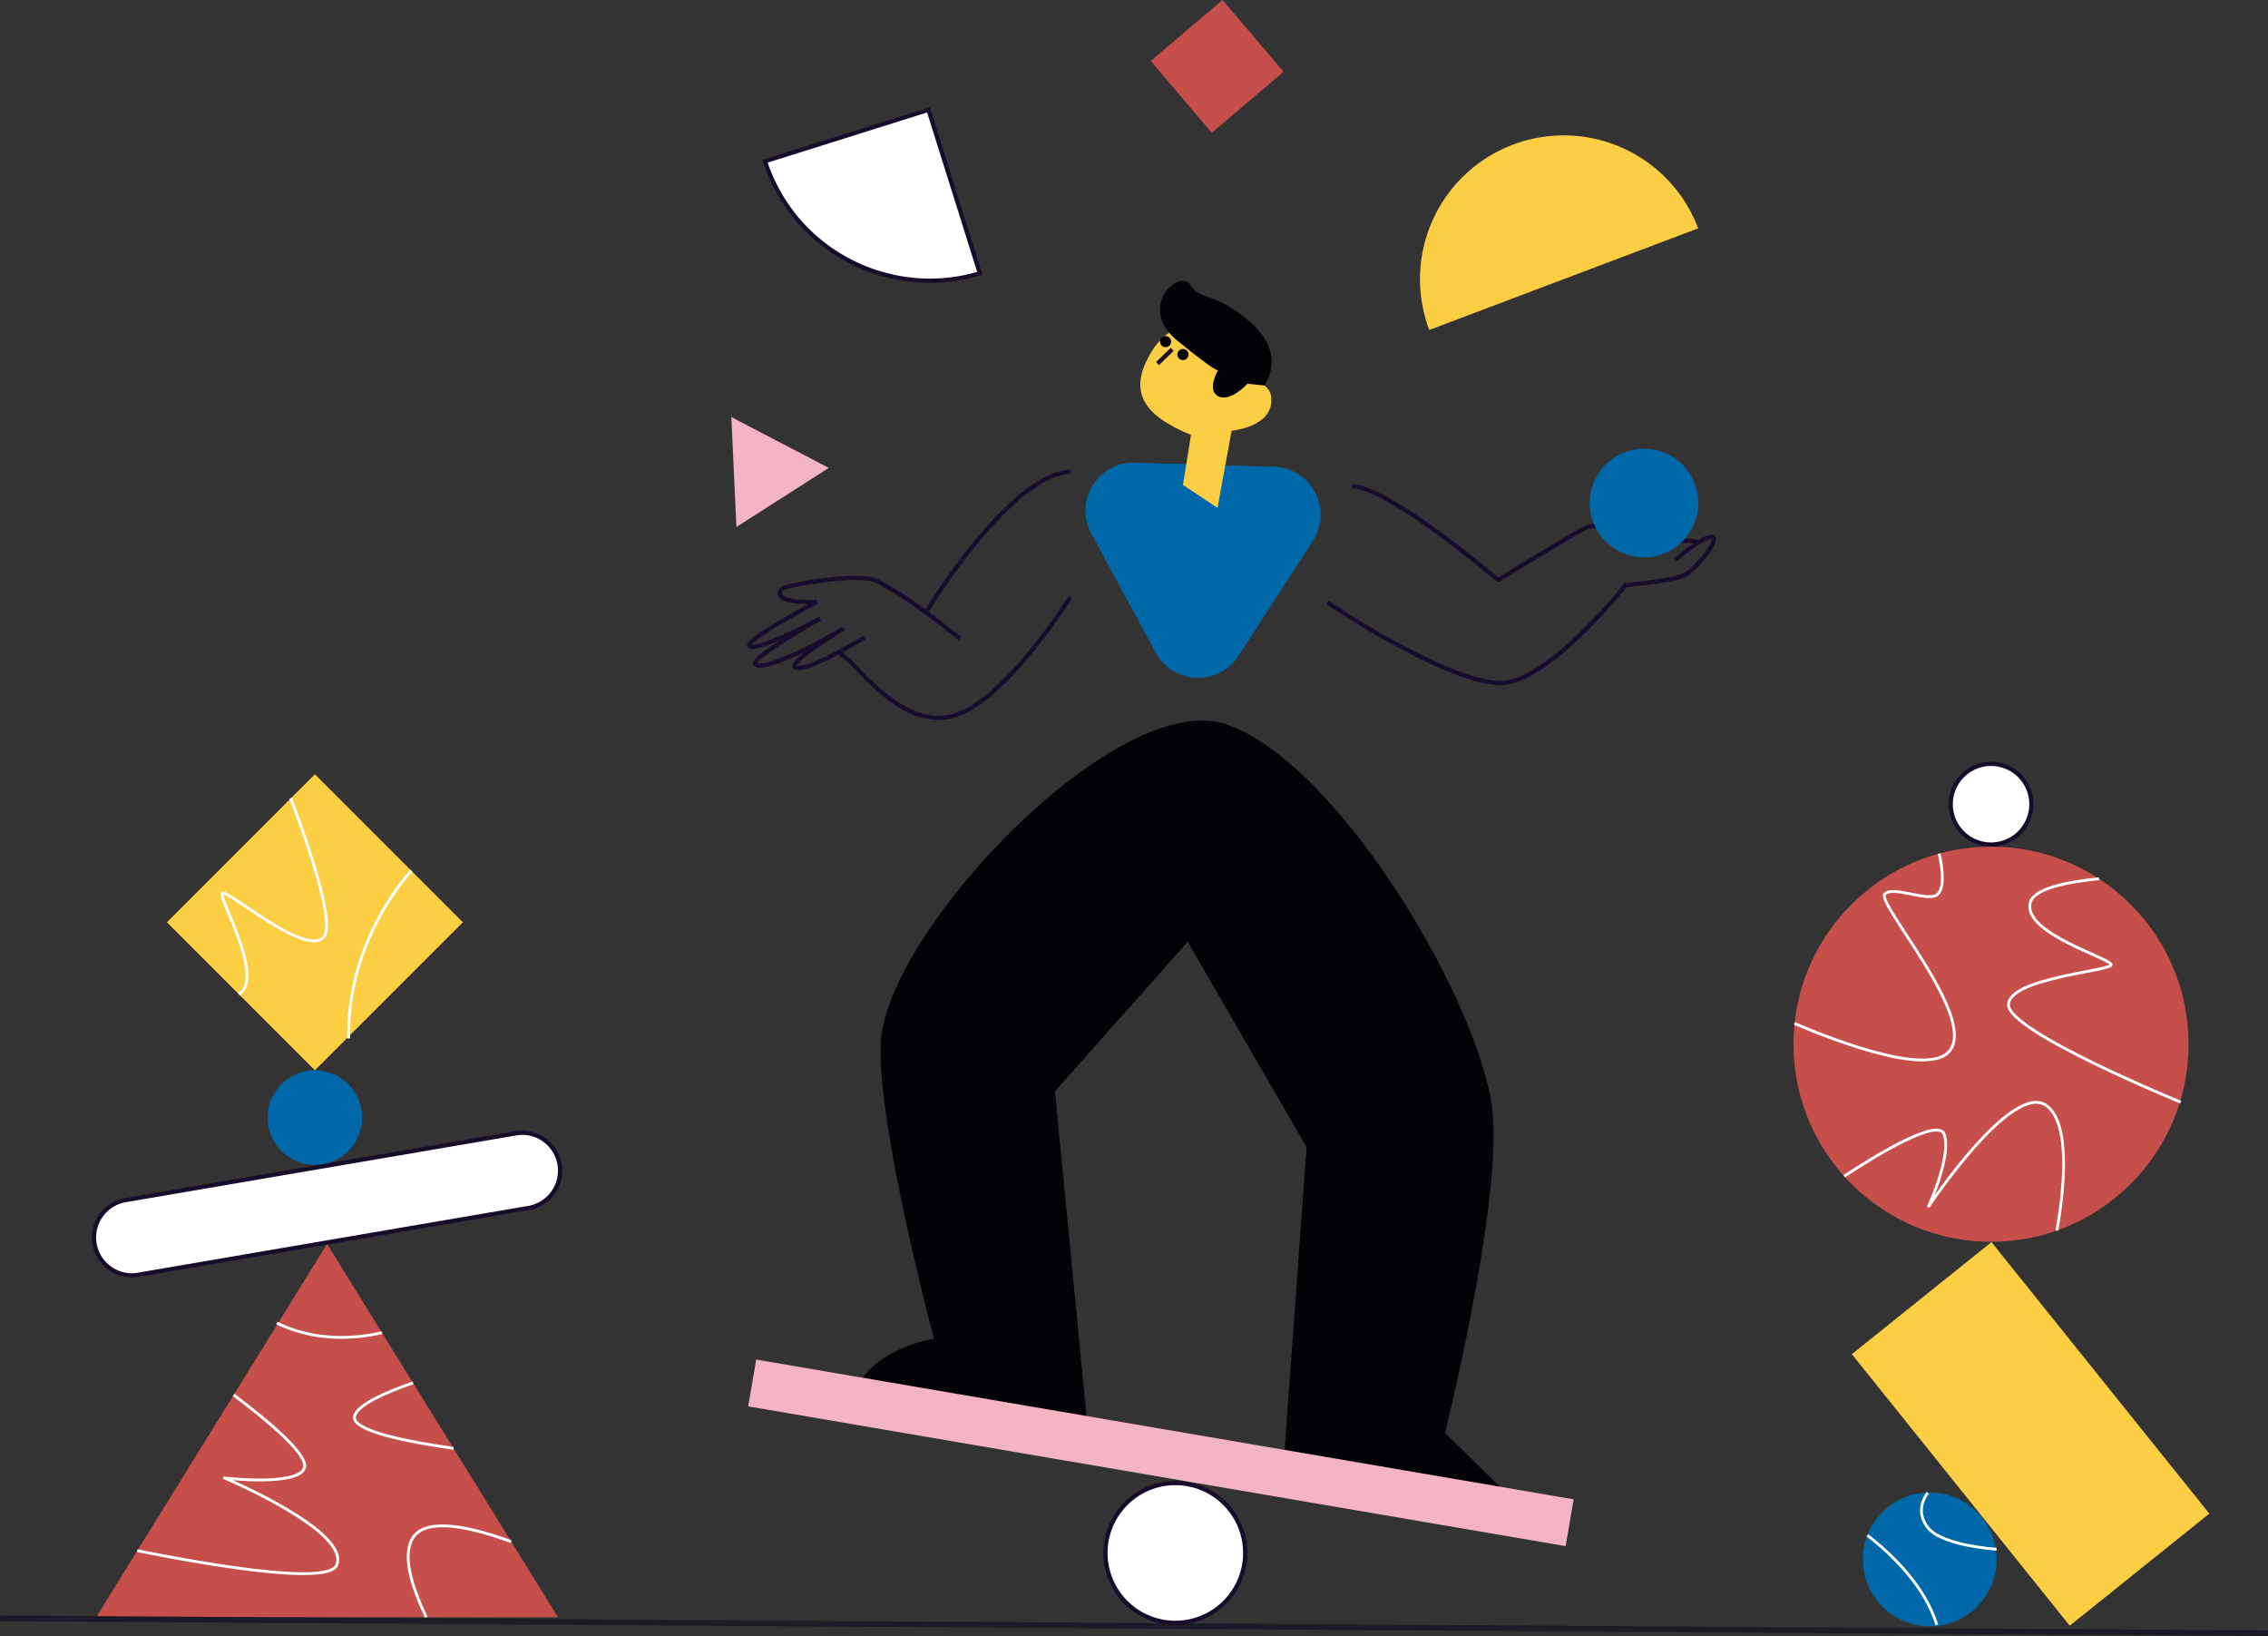 <svg id="Layer" xmlns="http://www.w3.org/2000/svg" viewBox="0 0 1613.01 1163.35"><rect x="0" y="0" width="1613.01" height="1163.35" fill="#333333" stroke="none"/><defs><style>.cls-1{fill:#c64f4b;}.cls-12,.cls-2,.cls-4,.cls-8,.cls-9{fill:none;}.cls-2,.cls-4{stroke:#fff;stroke-width:2px;}.cls-12,.cls-2,.cls-8{stroke-miterlimit:10;}.cls-3{fill:#f5b4c4;}.cls-4{stroke-linejoin:round;}.cls-5{fill:#fcce44;}.cls-6{fill:#030207;}.cls-7{fill:#0068a8;}.cls-8,.cls-9{stroke:#170c2c;stroke-width:3px;}.cls-9{stroke-linejoin:bevel;}.cls-10{fill:#fff;}.cls-11{fill:#170c2c;}.cls-12{stroke:#1b1c23;stroke-width:4px;}</style></defs><title>17</title><circle class="cls-1" cx="1416.03" cy="742.51" r="140.49"/><path class="cls-2" d="M1636.84,968c4.44-25.17,10.69-75.61-7.42-88.8-24.4-17.79-84.17,72.19-84.17,72.19s16.66-35.5,11.5-51.64c-4.14-12.95-52.33,17.22-71.22,29.65" transform="translate(-173.95 -93.03)"/><path class="cls-2" d="M1450.25,820.81c29.62,12.62,97.2,38.55,110.88,18.74,17.56-25.42-53.35-104.78-46.62-110.94s32.35,7.09,38.13-.33c4.08-5.25,3-16.92.45-28.33" transform="translate(-173.95 -93.03)"/><path class="cls-2" d="M1666.79,717.89c-23.91,2.33-46.73,7.2-49,17.22-5,21.71,57.66,39.39,57.68,43.9s-73.16,9.41-73.06,28.56,122.45,69.17,122.45,69.17" transform="translate(-173.95 -93.03)"/><polygon class="cls-1" points="396.86 1149.97 68.37 1149.97 232.61 884.52 396.86 1149.97"/><polygon class="cls-3" points="589.48 332.71 523.74 374.69 520.13 296.57 589.48 332.71"/><path class="cls-4" d="M340.13,1084.91c28.23,21.33,53.76,43.63,50.21,52.24-5.31,12.9-56.79,6.8-56.79,6.8s89.83,37.8,79.83,62c-6.12,14.84-96.06-1.11-141.8-10.27" transform="translate(-173.95 -93.03)"/><path class="cls-2" d="M537.56,1189.27c-28.16-10.32-59.82-17.6-69.68-3.18-8.07,11.81-1.69,34,9.26,56.92" transform="translate(-173.95 -93.03)"/><path class="cls-4" d="M467.68,1076.34c-19.76,6.85-39.36,15.55-41.54,23.64-2.83,10.47,38.63,18.43,70.37,22.94" transform="translate(-173.95 -93.03)"/><path class="cls-5" d="M1190.46,327.67a102.23,102.23,0,0,1,191.26-72.28Z" transform="translate(-173.95 -93.03)"/><path class="cls-6" d="M1103.2,908.74l-84.56-146L924.23,869l22.47,231-159.29-27.24c17.28-23.25,50.85-27.75,50.85-27.75s-40.71-151.4-37.87-210.56c3.81-79.4,169.1-253.62,246.42-226.18,81.6,29,183.27,204.12,188.86,278,5.21,68.92-34.05,225.64-34.05,225.64l39.26,38.43-153.31-26.21Z" transform="translate(-173.95 -93.03)"/><path class="cls-7" d="M950.1,472.51l45.84,84.61a34.23,34.23,0,0,0,58.84,2.3l52.88-81.7c14.5-22.4-1.06-52-27.73-52.82L981.22,422C954.84,421.21,937.53,449.31,950.1,472.51Z" transform="translate(-173.95 -93.03)"/><path class="cls-5" d="M1039.87,454.17l10-54.88s25.67-2.18,28.07-19S1062,364,1062,364s1.12-23.91-20.72-34.73-38.35-2.63-48.44,14c-17.52,28.82-5,45.35,28.16,59l-5.74,35.57" transform="translate(-173.95 -93.03)"/><path class="cls-6" d="M1073.08,367.11s16.51-21-8.83-44-36.06-15.5-43.7-27.49-38.46,15.76-9.46,39.49,29.14,21.11,29.14,21.11-8.43,14.54.33,18.66,20.61-9,20.61-9" transform="translate(-173.95 -93.03)"/><line class="cls-8" x1="833.67" y1="248.41" x2="823.24" y2="258.52"/><circle class="cls-6" cx="841.3" cy="252.09" r="3.95"/><circle class="cls-6" cx="828.96" cy="242.93" r="3.95"/><path class="cls-9" d="M935,428.33C891.15,431.54,833.47,527,833.47,527" transform="translate(-173.95 -93.03)"/><path class="cls-9" d="M935,517.77s-49.64,80-87.8,85.33S779.14,558,770.68,558" transform="translate(-173.95 -93.03)"/><path class="cls-9" d="M788.74,546.4s-38.92,23.8-48.36,21.54S774,540,774,540s-54.85,32.23-62.93,25.31c-4.41-3.78,46.31-32.49,46.31-32.49s-42.13,22.48-49.87,20c-8.32-2.63,47.22-31.73,47.22-31.73s-33.24,1.7-24.74-9.26c2.07-2.67,47-10.2,62.53-7.18s64.22,42.51,64.22,42.51" transform="translate(-173.95 -93.03)"/><path class="cls-9" d="M1117.92,521.46s94.77,64,129.23,56.62,82.93-69,82.93-69,32-2.82,40.61-6.54,25-23.72,21.7-27.41-26.9,15.72-26.9,15.72" transform="translate(-173.95 -93.03)"/><path class="cls-9" d="M1345.62,482.15s27-7.34,36.17-3.48" transform="translate(-173.95 -93.03)"/><path class="cls-9" d="M1321.92,469.15s-13.23-4.92-22.15,0-60.31,36.31-60.31,36.31-76.92-65.84-104-66.77" transform="translate(-173.95 -93.03)"/><circle class="cls-7" cx="1169.23" cy="357.66" r="38.62"/><circle class="cls-7" cx="223.95" cy="794.67" r="33.62"/><path class="cls-10" d="M835.23,292.65a124.43,124.43,0,0,1-72.29-23.45A122.31,122.31,0,0,1,718,207.66l116.25-36.53,36.53,116.26a123.47,123.47,0,0,1-35.58,5.26Z" transform="translate(-173.95 -93.03)"/><path class="cls-11" d="M833.3,173l35.62,113.37a121.66,121.66,0,0,1-33.69,4.77A123,123,0,0,1,763.81,268a120.79,120.79,0,0,1-43.88-59.35L833.3,173m2-3.76L716.14,206.68a124.75,124.75,0,0,0,156.55,81.7L835.26,169.25Z" transform="translate(-173.95 -93.03)"/><rect class="cls-3" x="704.64" y="1109.26" width="589.81" height="33.77" transform="translate(30.15 -245.38) rotate(9.7)"/><path class="cls-10" d="M267.71,999.84a26.93,26.93,0,0,1-4.5-53.47L540.84,898.9A26.92,26.92,0,0,1,549.91,952L272.28,999.45a28.1,28.1,0,0,1-4.57.39Z" transform="translate(-173.95 -93.03)"/><path class="cls-11" d="M545.41,900a25.43,25.43,0,0,1,4.25,50.49L272,998a26.16,26.16,0,0,1-4.32.37,25.43,25.43,0,0,1-4.25-50.49l277.63-47.47a26.16,26.16,0,0,1,4.32-.37m0-3a29.53,29.53,0,0,0-4.83.41L263,944.89a28.43,28.43,0,0,0-23.23,32.81h0a28.34,28.34,0,0,0,32.81,23.22l277.63-47.47a28.41,28.41,0,0,0,23.22-32.8h0a28.44,28.44,0,0,0-28-23.64Z" transform="translate(-173.95 -93.03)"/><rect class="cls-1" x="1006.11" y="106.76" width="67.03" height="67.03" transform="translate(-17.09 614.02) rotate(-40.39)"/><rect class="cls-5" x="1554.44" y="988.71" width="127.31" height="247.57" transform="translate(-514.1 1164.78) rotate(-38.75)"/><rect class="cls-5" x="323.47" y="674.39" width="148.86" height="148.86" transform="translate(-586.9 407.65) rotate(-45)"/><path class="cls-10" d="M1590,693.55a28.68,28.68,0,1,1,28.68-28.68A28.71,28.71,0,0,1,1590,693.55Z" transform="translate(-173.95 -93.03)"/><path class="cls-11" d="M1590,637.69a27.18,27.18,0,1,1-27.19,27.18A27.21,27.21,0,0,1,1590,637.69m0-3a30.18,30.18,0,1,0,30.18,30.18A30.19,30.19,0,0,0,1590,634.69Z" transform="translate(-173.95 -93.03)"/><circle class="cls-7" cx="1372.44" cy="1108.86" r="47.57"/><path class="cls-4" d="M370.84,1033.82c15.09,7.33,40.5,14.66,74.78,6.86" transform="translate(-173.95 -93.03)"/><path class="cls-2" d="M343.88,800c18.85-11.86-14.92-68.63-11.75-71.83s58.39,45.08,71.85,31.46c8.63-8.72-9.26-61.89-23.23-99" transform="translate(-173.95 -93.03)"/><path class="cls-2" d="M466.54,712.2s-46.07,48.21-44.62,119.26" transform="translate(-173.95 -93.03)"/><path class="cls-2" d="M1502,1184.71c16.79,13,40.74,35.55,49.48,63.75" transform="translate(-173.95 -93.03)"/><path class="cls-2" d="M1545.07,1154.43s-10.29,12,0,24.9,48.89,15.32,48.89,15.32" transform="translate(-173.95 -93.03)"/><line class="cls-12" x1="0.01" y1="1150.74" x2="1613" y2="1161.35"/><path class="cls-10" d="M1009.86,1247a49.69,49.69,0,1,1,49.69-49.69A49.75,49.75,0,0,1,1009.86,1247Z" transform="translate(-173.95 -93.03)"/><path class="cls-11" d="M1009.86,1149.08a48.19,48.19,0,1,1-48.2,48.19,48.25,48.25,0,0,1,48.2-48.19m0-3a51.19,51.19,0,1,0,51.19,51.19,51.19,51.19,0,0,0-51.19-51.19Z" transform="translate(-173.95 -93.03)"/></svg>
